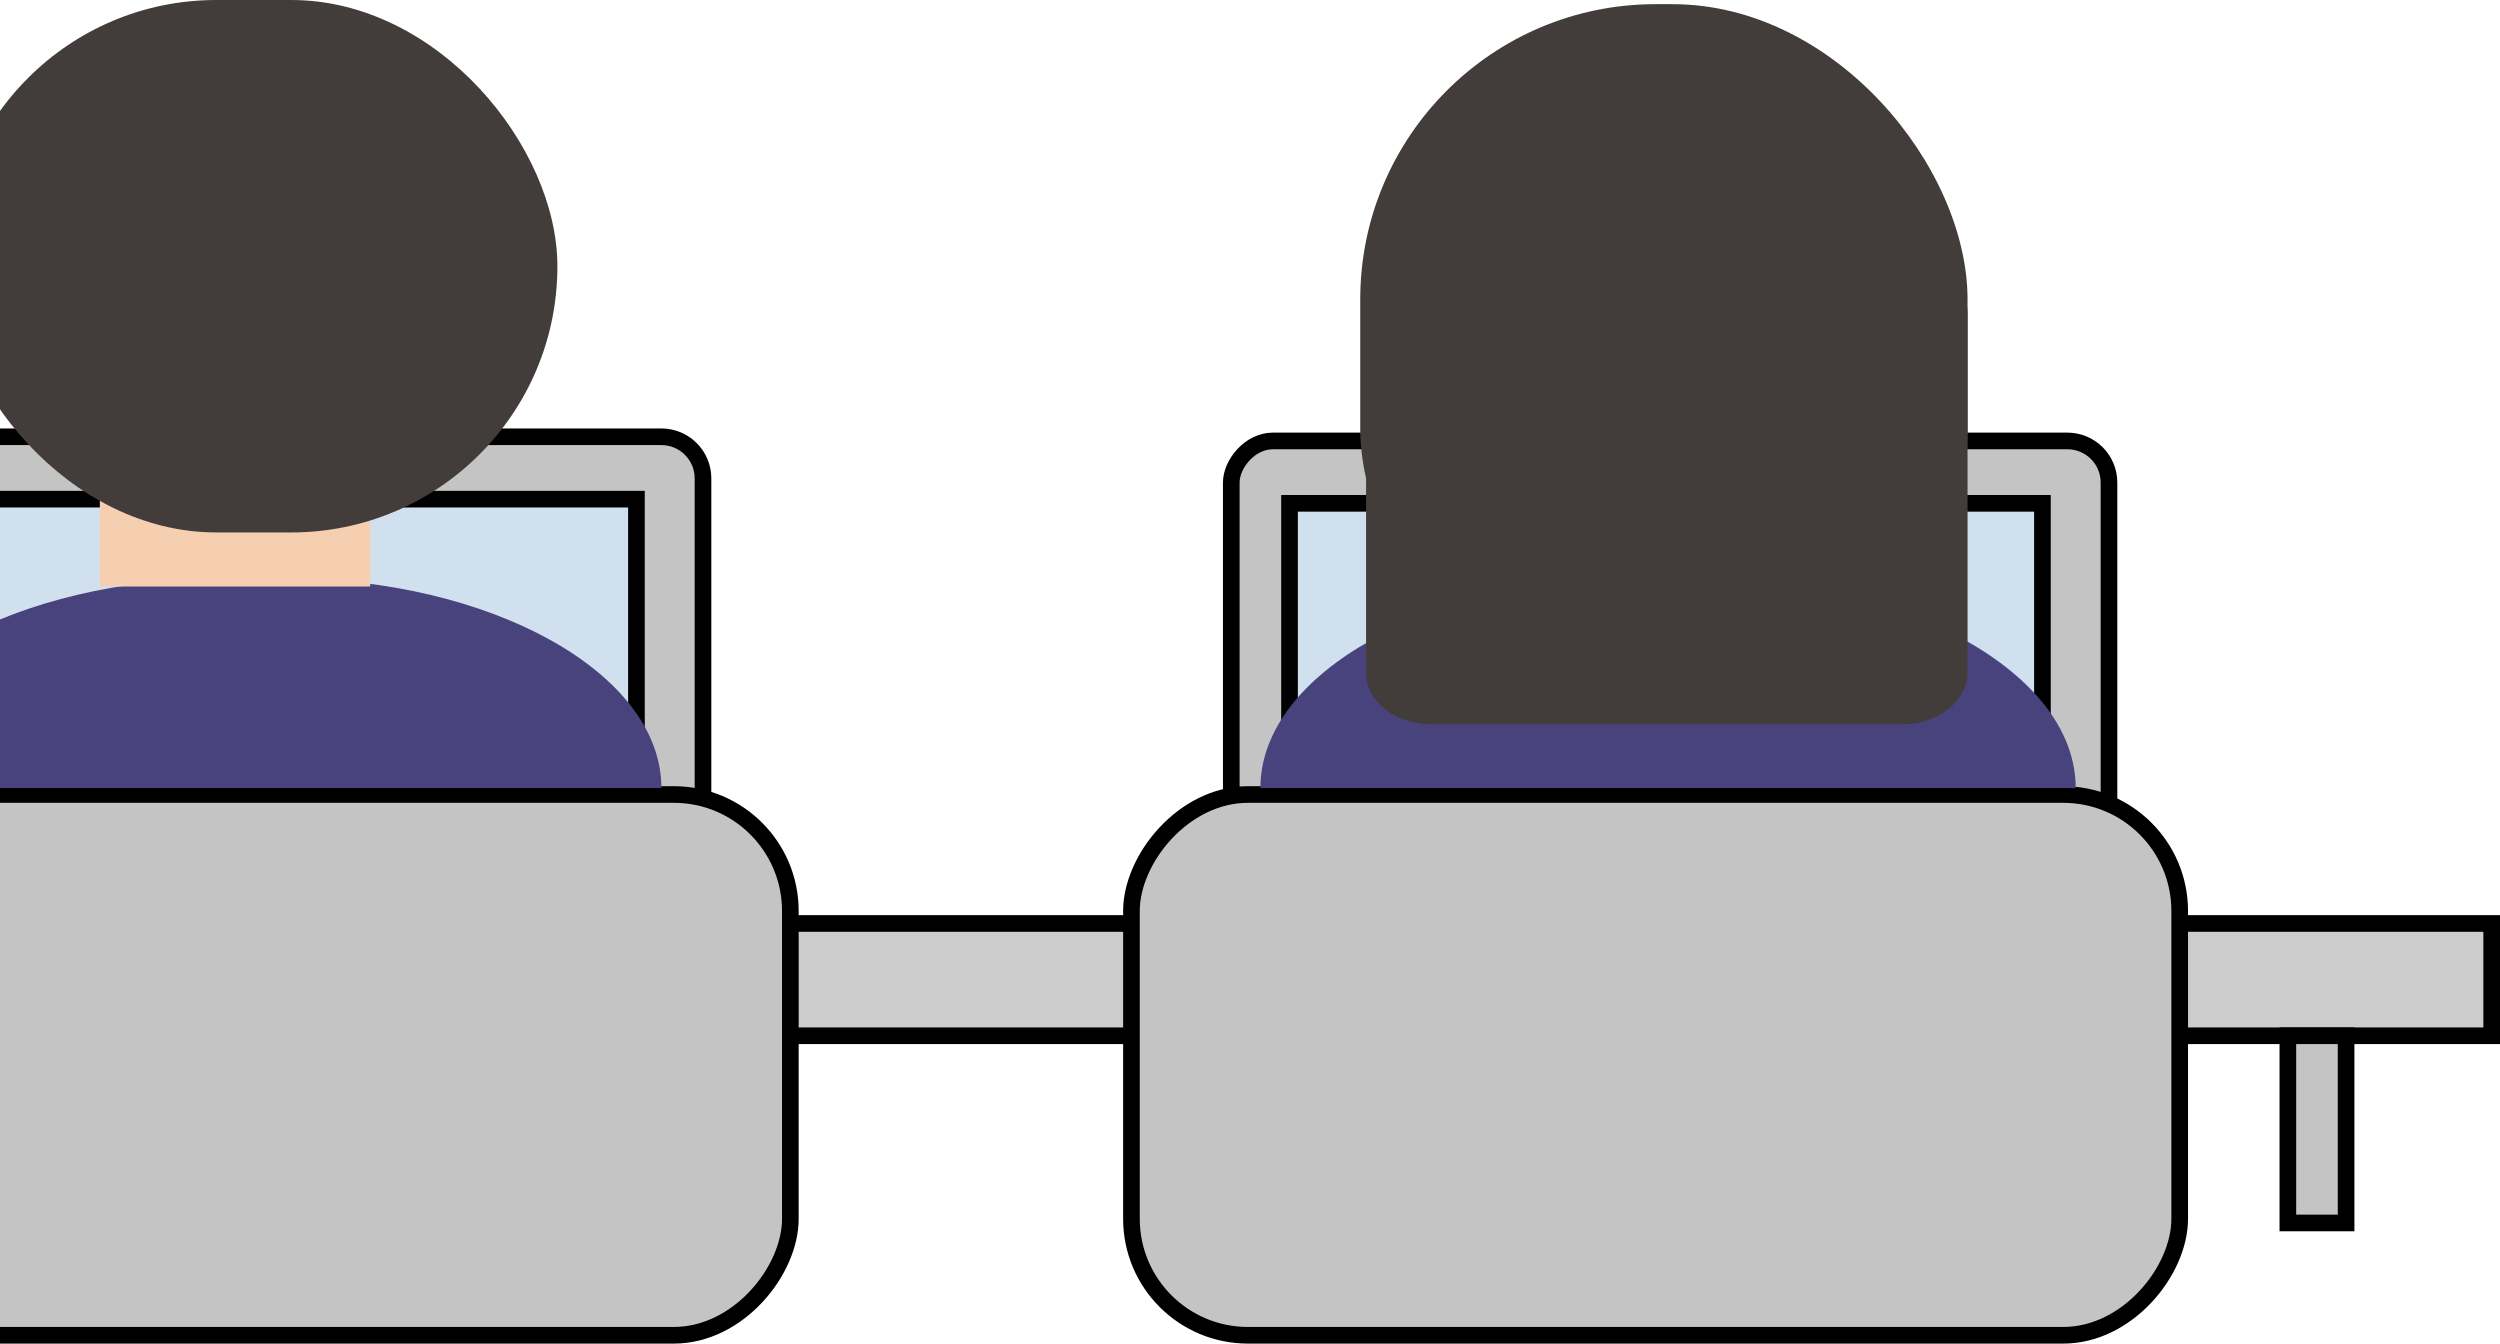 <svg width="601" height="323" viewBox="0 0 601 323" fill="none" xmlns="http://www.w3.org/2000/svg">
<rect x="-2" y="2" width="670" height="27" transform="matrix(-1 0 0 1 597 220)" fill="#CCCCCC" stroke="black" stroke-width="4"/>
<rect x="-2" y="2" width="14" height="45" transform="matrix(-1 0 0 1 562 247)" fill="#C4C4C4" stroke="black" stroke-width="4"/>
<rect x="-2" y="2" width="211" height="113" rx="10" transform="matrix(-1 0 0 1 505 104)" fill="#C4C4C4" stroke="black" stroke-width="4"/>
<rect x="-2" y="2" width="181" height="113" transform="matrix(-1 0 0 1 489 119)" fill="#D1E0EE" stroke="black" stroke-width="4"/>
<rect x="-2" y="2" width="211" height="113" rx="10" transform="matrix(-1 0 0 1 167 103)" fill="#C4C4C4" stroke="black" stroke-width="4"/>
<rect x="-2" y="2" width="181" height="113" transform="matrix(-1 0 0 1 151 118)" fill="#D1E0EE" stroke="black" stroke-width="4"/>
<rect x="-2" y="2" width="252" height="130" rx="28" transform="matrix(-1 0 0 1 188 189)" fill="#C4C4C4" stroke="black" stroke-width="4"/>
<rect x="-2" y="2" width="252" height="130" rx="28" transform="matrix(-1 0 0 1 522 189)" fill="#C4C4C4" stroke="black" stroke-width="4"/>
<path d="M499 189.455H303C303 161.759 343.978 139 393.848 139H408.152C458.022 139 499 161.759 499 189.455Z" fill="#48437D"/>
<path d="M457.288 174.118H343.871C335.524 174.118 328.404 168.641 328.404 161.793V75.325C328.404 68.673 335.278 63 343.871 63H457.534C465.881 63 473 68.478 473 75.325V161.989C472.755 168.641 465.881 174.118 457.288 174.118Z" fill="#423D3A"/>
<rect x="327" y="1" width="146" height="173" rx="71" fill="#423D3A"/>
<path d="M159 189.455H-37C-37 161.759 3.978 139 53.848 139H68.152C118.022 139 159 161.759 159 189.455Z" fill="#48437D"/>
<path d="M89 141V117L24 117V141L89 141Z" fill="#F6CEB0"/>
<rect x="-12" width="146" height="128" rx="64" fill="#423D3A"/>
</svg>
